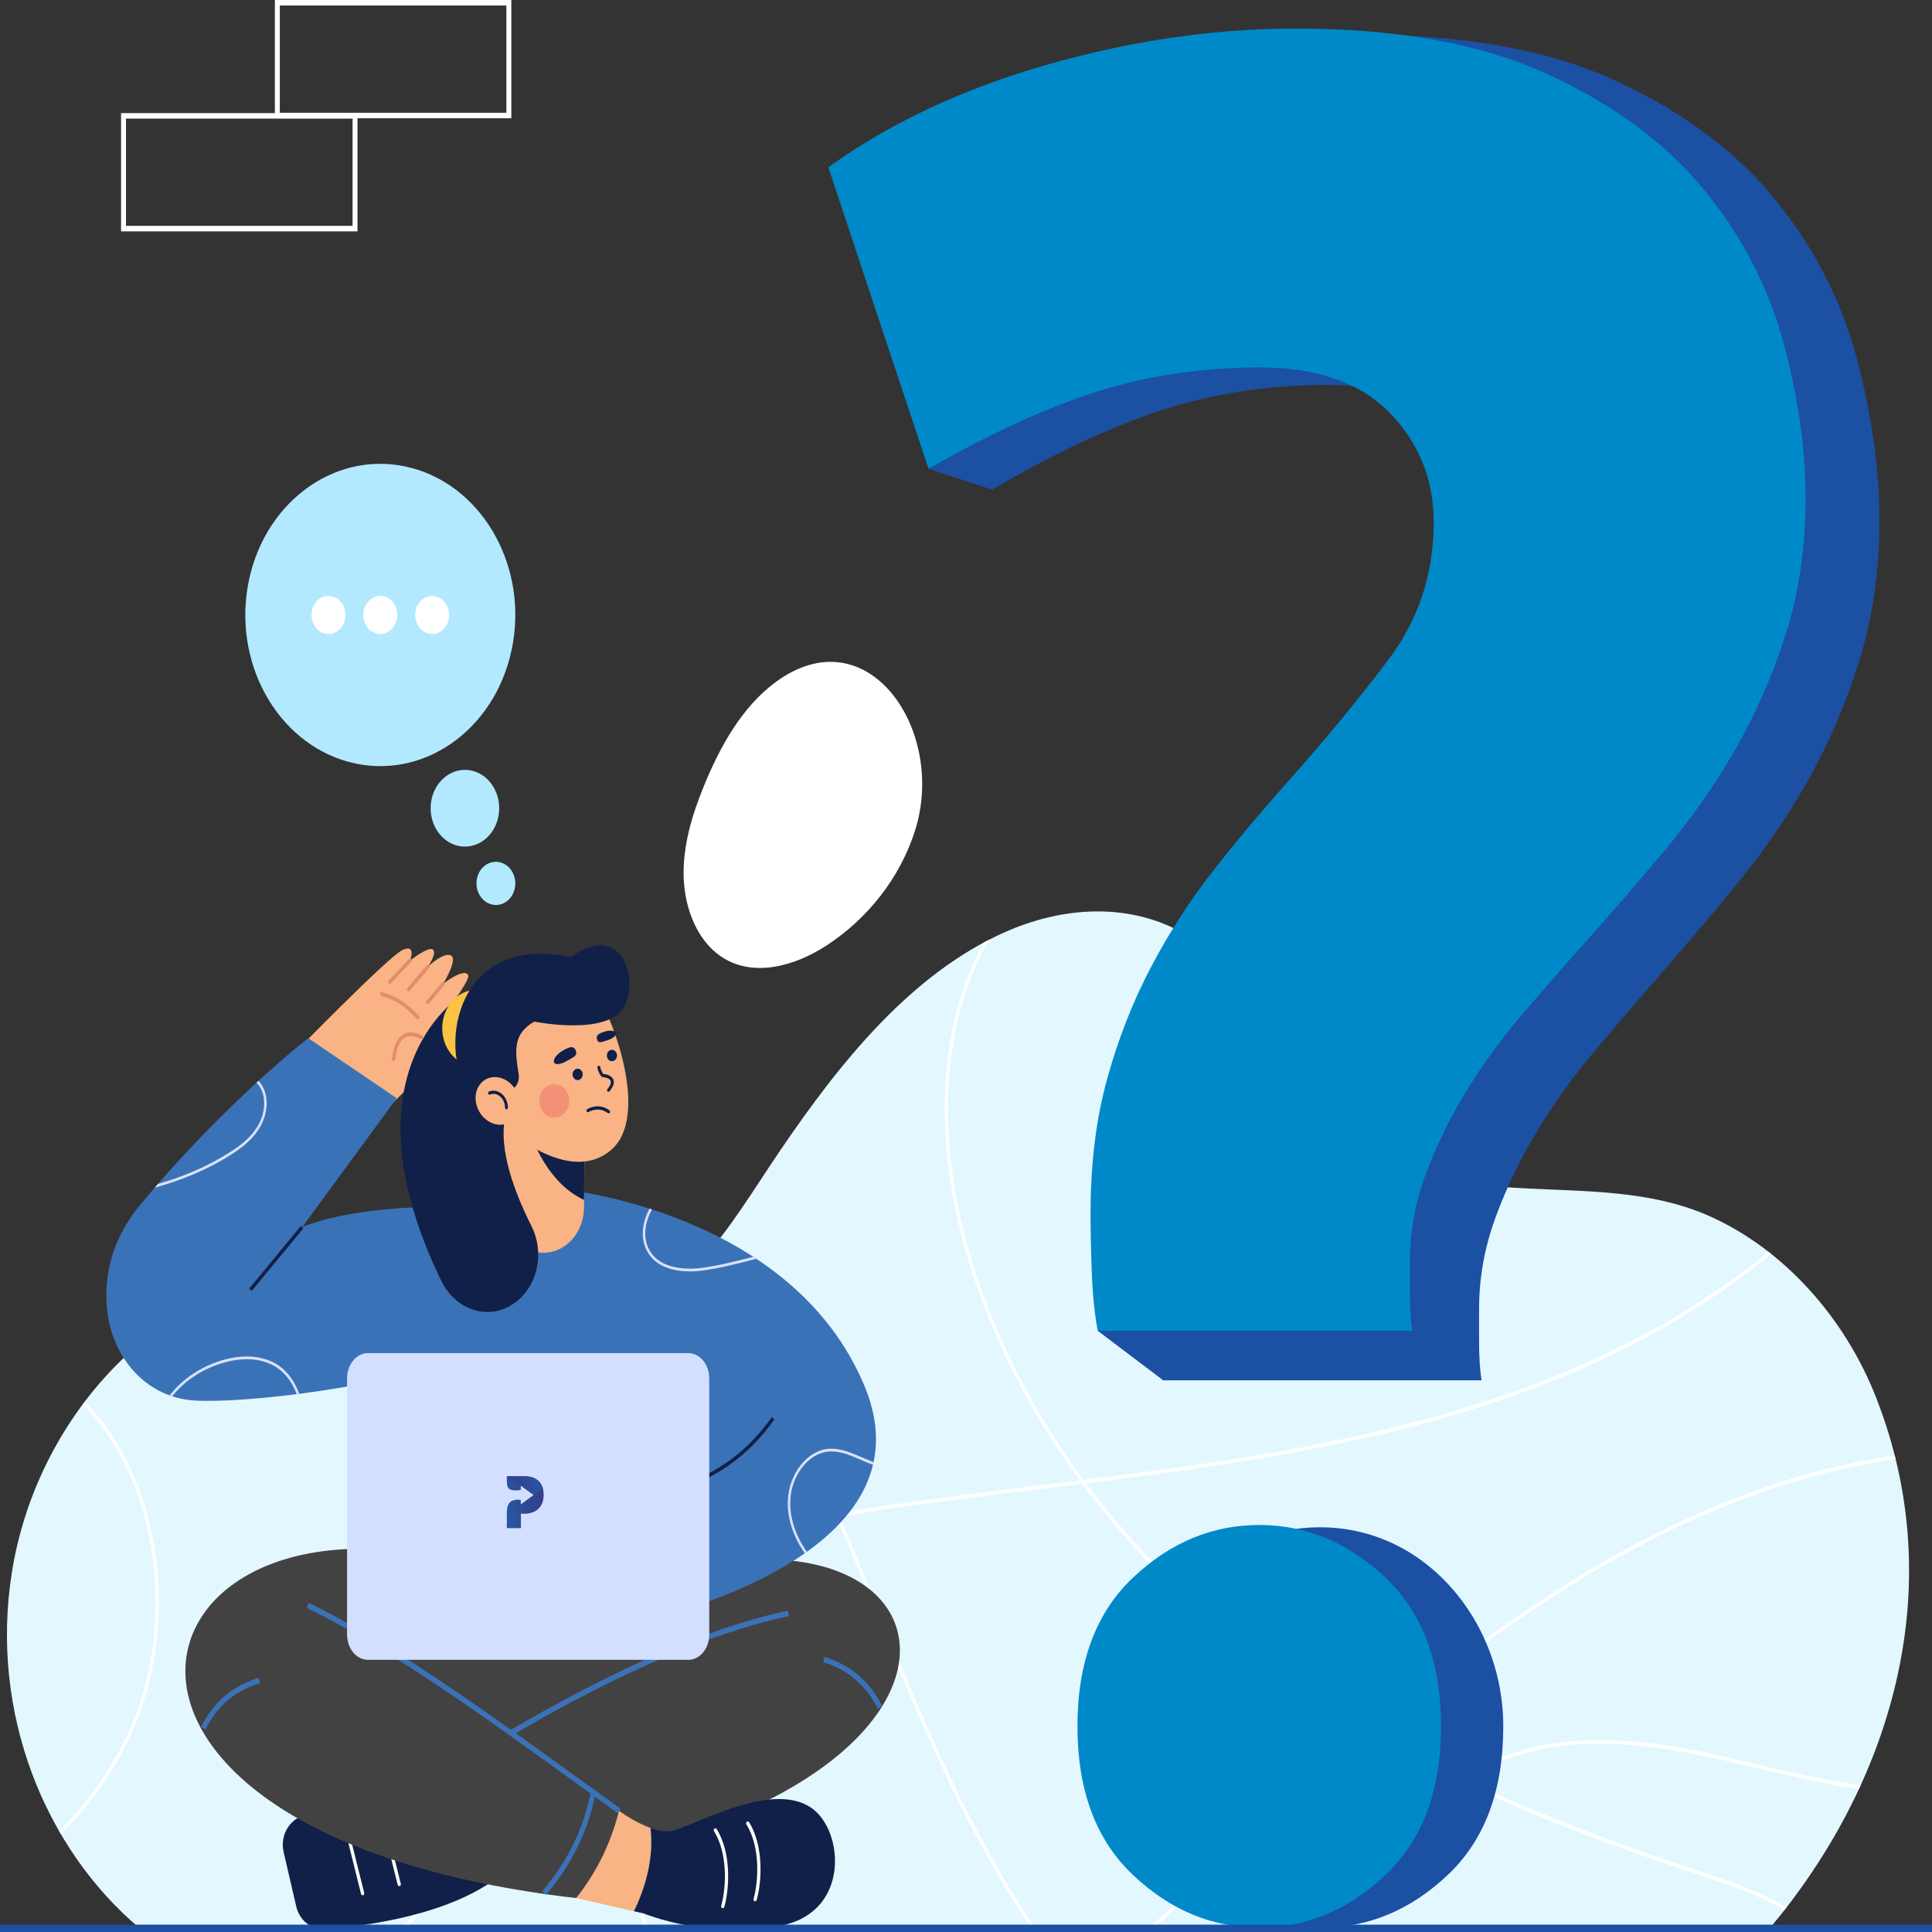 <svg width="450" height="450" viewBox="0 0 450 450" fill="none" xmlns="http://www.w3.org/2000/svg">
<rect x="0" y="0" width="450" height="450" fill="#333333" stroke="none"/>
<path d="M436.97 325.485C429.613 306.745 415.476 291.103 398.5 283.405C380.815 275.388 360.512 278.3 341.881 275.621C325.702 273.282 314.036 265.198 304.375 250.822C295.119 237.046 286.821 221.791 271.685 215.42C259.732 210.388 246.137 211.781 234.25 217.026C212.351 226.696 195.81 247.25 181.881 267.73C169.161 286.424 158.792 306.898 135.268 307.564C124.619 307.871 114.202 304.958 103.798 302.053C91.191 298.527 78.595 295.002 65.613 297.188C34.292 302.453 8.202 331.65 2.738 366.406C-2.387 398.983 10.47 430.579 32.554 449.147H412.185C440.012 416.084 454.619 370.425 436.97 325.485Z" fill="#E3F7FF"/>
<path d="M93.792 449.147H94.839C102.089 440.216 107.774 429.387 111.381 417.364C117.226 397.91 116.982 377.489 110.691 359.868C107.512 350.964 102.917 342.66 98.476 334.636C93.97 326.498 89.316 318.081 86.155 309.057C84.845 305.332 83.881 301.32 83.298 297.234C83.042 297.201 82.774 297.168 82.512 297.134C83.095 301.366 84.089 305.512 85.441 309.37C88.631 318.461 93.304 326.912 97.827 335.082C102.25 343.08 106.827 351.351 109.982 360.181C116.208 377.616 116.446 397.83 110.661 417.097C107.006 429.267 101.202 440.196 93.792 449.147Z" fill="white"/>
<path d="M410.345 412.072C418.173 413.938 425.708 415.617 432.994 416.67C433.125 416.397 433.244 416.124 433.369 415.857C426.018 414.811 418.411 413.125 410.506 411.239C398.476 408.366 385.458 405.261 372.542 405.261C364.542 405.261 356.589 406.454 348.935 409.626C346.036 410.832 343.244 412.358 340.583 414.178C333.673 410.879 326.726 407.273 319.845 403.328C324.839 399.116 329.881 394.991 334.982 391.005C372.839 361.401 407.78 344.626 441.536 339.861C441.464 339.588 441.393 339.308 441.327 339.028C407.482 343.833 372.464 360.655 334.548 390.299C329.339 394.371 324.185 398.589 319.089 402.888C311.351 398.416 303.708 393.498 296.304 388.066C282.887 378.216 266.917 364.16 252.976 345.493C307.006 338.701 362.018 330.151 406.941 296.535C408.649 295.255 410.536 293.749 412.494 292.043C412.28 291.869 412.06 291.703 411.839 291.529C409.97 293.156 408.155 294.595 406.518 295.821C361.607 329.431 306.494 337.915 252.393 344.706C242.536 331.357 233.732 315.682 227.613 297.541C218.089 269.276 218.589 241.538 229 221.445C229.452 220.571 229.929 219.712 230.417 218.859C229.982 219.085 229.554 219.318 229.125 219.545C228.857 220.032 228.589 220.518 228.333 221.011C217.816 241.332 217.292 269.336 226.899 297.841C232.988 315.888 241.708 331.497 251.482 344.813C248.351 345.206 245.22 345.593 242.095 345.979C230.827 347.372 219.179 348.812 207.869 350.444C203.738 351.038 199.542 351.731 195.363 352.604C186.405 331.43 176.566 310.79 163.845 293.076C163.667 293.282 163.482 293.475 163.298 293.675C175.905 311.25 185.685 331.75 194.583 352.764C176.363 356.656 158.667 363.974 149.22 381.002C140.393 396.897 140.399 418.883 149.244 446.328C149.548 447.281 149.863 448.214 150.179 449.147H151C150.649 448.127 150.304 447.101 149.958 446.035C141.202 418.85 141.173 397.117 149.863 381.448C159.202 364.627 176.798 357.409 194.923 353.563C198.083 361.054 201.137 368.599 204.179 376.103L204.506 376.923C215.048 402.981 225.952 428.127 240.232 449.147H241.185C226.774 428.094 215.81 402.788 205.202 376.57L204.869 375.757C201.863 368.312 198.833 360.828 195.696 353.403C199.798 352.55 203.917 351.871 207.964 351.291C219.268 349.658 230.917 348.218 242.179 346.832C245.47 346.426 248.768 346.012 252.066 345.599C266.143 364.573 282.31 378.822 295.887 388.779C303.208 394.151 310.768 399.023 318.417 403.461C305.429 414.458 292.798 426.028 280.464 437.331C276.197 441.243 271.875 445.195 267.518 449.147H268.732C272.839 445.408 276.917 441.683 280.947 437.991C293.369 426.614 306.089 414.958 319.167 403.901C326.012 407.84 332.917 411.432 339.792 414.724C330.387 421.422 322.726 431.792 318.095 444.382C317.512 445.955 317.006 447.548 316.536 449.147H317.339C317.786 447.654 318.256 446.175 318.798 444.702C323.446 432.079 331.167 421.722 340.643 415.131C359.863 424.275 378.738 431.053 394.97 436.431L395.577 436.631C402.417 438.897 409.405 441.216 415.589 444.942C415.768 444.722 415.935 444.502 416.107 444.282C409.827 440.463 402.726 438.11 395.792 435.811L395.179 435.611C379.125 430.286 360.458 423.588 341.446 414.584C343.923 412.938 346.518 411.545 349.202 410.426C369.006 402.215 390.97 407.453 410.345 412.072Z" fill="white"/>
<path d="M34.47 356.709C37.839 372.158 36.333 388.846 30.339 402.495C26.417 411.432 20.744 419.523 13.756 426.474C13.899 426.714 14.042 426.954 14.179 427.194C21.28 420.156 27.042 411.945 31.024 402.875C37.101 389.052 38.625 372.151 35.208 356.502C32.542 344.28 27.179 333.929 19.774 326.438C19.607 326.652 19.441 326.872 19.28 327.092C26.566 334.469 31.839 344.666 34.47 356.709Z" fill="white"/>
<path d="M207.244 160.95C213.899 168.561 216.875 181.377 213.208 193.2C209.661 204.643 201.875 214.12 192.524 220.218C185 225.117 175.191 227.823 167.786 222.684C162.262 218.852 159.393 211.321 159.232 204.043C159.071 196.759 161.262 189.668 163.964 183.043C167.774 173.7 172.899 164.649 180.542 158.964C191.071 151.14 200.851 153.639 207.244 160.95Z" fill="#FEFFFF"/>
<path d="M65.166 26.265H117.946V1.286H65.166V26.265ZM119.095 27.545H64.024V0H119.095V27.545Z" fill="white"/>
<path d="M29.345 52.604H82.125V27.625H29.345V52.604ZM83.268 53.89H28.196V26.345H83.268V53.89Z" fill="white"/>
<path d="M432.423 83.24C428.857 69.965 422.583 57.775 413.607 46.632C404.607 35.489 392.339 26.285 376.798 19.014C361.256 11.736 341.506 8.097 317.554 8.097C298.446 8.097 278.97 10.983 259.131 16.755C239.274 22.546 222.048 30.784 207.44 41.487L226.458 99.942L216.262 109.186L231.048 114.051C245.637 105.5 258.934 99.296 270.929 95.423C282.905 91.578 295.631 89.659 309.125 89.659C322.601 89.659 332.804 93.291 339.732 100.568C346.661 107.866 350.119 116.623 350.119 126.914C350.119 139.33 346.554 150.346 339.458 159.983C332.327 169.62 324.464 179.364 315.851 189.208C309.869 196.045 304.059 203.117 298.446 210.388C292.833 217.685 287.857 225.483 283.559 233.847C279.244 242.184 275.792 251.175 273.173 260.812C270.542 270.456 269.244 281.259 269.244 293.242C269.244 297.107 269.315 301.706 269.518 307.058C269.554 308.044 269.595 309.01 269.649 309.957H255.679L270.929 321.506H345.071C344.69 318.934 344.506 315.941 344.506 312.516C344.506 309.09 344.506 306.518 344.506 304.798C344.506 297.527 345.821 290.356 348.44 283.285C351.054 276.221 354.339 269.489 358.274 263.051C362.202 256.633 366.595 250.529 371.476 244.757C376.339 238.965 381.024 233.514 385.518 228.369C391.494 221.531 397.679 214.253 404.042 206.542C410.405 198.825 416.036 190.714 420.899 182.143C425.768 173.572 429.786 164.269 432.97 154.192C436.149 144.135 437.762 133.118 437.762 121.122C437.762 109.139 435.964 96.51 432.423 83.24Z" fill="#1B50A3"/>
<path d="M293.423 85.58C280.089 85.58 267.512 87.44 255.678 91.165C243.821 94.904 230.684 100.915 216.262 109.186L192.934 38.961C207.375 28.598 224.399 20.627 244.024 15.029C263.625 9.444 282.875 6.651 301.756 6.651C325.428 6.651 344.946 10.17 360.309 17.215C375.661 24.253 387.792 33.157 396.684 43.94C405.554 54.723 411.756 66.519 415.274 79.362C418.78 92.211 420.553 104.434 420.553 116.031C420.553 127.64 418.958 138.304 415.821 148.034C412.673 157.791 408.696 166.795 403.893 175.086C399.083 183.383 393.518 191.234 387.232 198.698C380.94 206.163 374.833 213.207 368.923 219.825C364.476 224.797 359.851 230.082 355.048 235.687C350.226 241.272 345.887 247.177 342 253.388C338.113 259.619 334.863 266.137 332.28 272.975C329.69 279.813 328.393 286.751 328.393 293.789C328.393 295.455 328.393 297.941 328.393 301.26C328.393 304.579 328.571 307.471 328.952 309.957H255.678C254.917 305.812 254.464 301.16 254.286 295.981C254.083 290.796 254.012 286.351 254.012 282.606C254.012 271.009 255.298 260.552 257.899 251.222C260.482 241.892 263.899 233.194 268.161 225.123C272.411 217.026 277.321 209.482 282.875 202.424C288.423 195.379 294.167 188.542 300.077 181.924C308.589 172.4 316.357 162.969 323.405 153.639C330.417 144.315 333.94 133.652 333.94 121.629C333.94 111.679 330.524 103.201 323.678 96.137C316.827 89.099 306.744 85.58 293.423 85.58Z" fill="#0089C9"/>
<path d="M350.143 402.088C350.143 417.057 345.822 428.607 337.167 436.751C328.506 444.915 318.726 448.98 307.804 448.98C296.869 448.98 287.083 444.915 278.435 436.751C269.792 428.607 265.464 417.057 265.464 402.088C265.464 387.14 269.792 375.59 278.435 367.426C291.756 354.836 311.464 352.031 327.066 360.861C340.905 368.705 350.143 384.627 350.143 402.088Z" fill="#1B50A3"/>
<path d="M335.643 402.088C335.643 417.057 331.315 428.607 322.661 436.751C314.006 444.915 304.22 448.98 293.298 448.98C282.363 448.98 272.583 444.915 263.928 436.751C255.286 428.607 250.958 417.057 250.958 402.088C250.958 387.14 255.286 375.59 263.928 367.426C272.583 359.275 282.363 355.196 293.298 355.196C304.22 355.196 314.006 359.275 322.661 367.426C331.315 375.59 335.643 387.14 335.643 402.088Z" fill="#0089C9"/>
<path d="M114.875 183.203C117.369 187.282 116.434 192.84 112.798 195.632C109.155 198.418 104.19 197.379 101.696 193.3C99.208 189.228 100.137 183.663 103.78 180.877C107.417 178.085 112.387 179.131 114.875 183.203Z" fill="#B2E9FF"/>
<path d="M119.952 206.696C119.494 209.422 117.131 211.221 114.679 210.701C112.22 210.188 110.601 207.556 111.06 204.83C111.518 202.097 113.875 200.304 116.333 200.818C118.786 201.331 120.405 203.963 119.952 206.696Z" fill="#B2E9FF"/>
<path d="M119.482 149.72C116.286 168.834 99.857 181.417 82.792 177.838C65.726 174.253 54.482 155.858 57.679 136.751C60.881 117.644 77.31 105.054 94.375 108.64C111.441 112.219 122.685 130.613 119.482 149.72Z" fill="#B2E9FF"/>
<path d="M80.47 143.236C80.47 145.688 78.696 147.674 76.512 147.674C74.321 147.674 72.548 145.688 72.548 143.236C72.548 140.79 74.321 138.804 76.512 138.804C78.696 138.804 80.47 140.79 80.47 143.236Z" fill="white"/>
<path d="M92.542 143.236C92.542 145.688 90.768 147.674 88.583 147.674C86.393 147.674 84.619 145.688 84.619 143.236C84.619 140.79 86.393 138.804 88.583 138.804C90.768 138.804 92.542 140.79 92.542 143.236Z" fill="white"/>
<path d="M104.619 143.236C104.619 145.688 102.845 147.674 100.655 147.674C98.47 147.674 96.696 145.688 96.696 143.236C96.696 140.79 98.47 138.804 100.655 138.804C102.845 138.804 104.619 140.79 104.619 143.236Z" fill="white"/>
<path d="M66.059 431.359L69 444.042C69.762 447.348 72.619 449.58 75.78 449.34C85.411 448.607 105.423 445.968 116.911 436.491L113.643 418.217C97.851 417.21 83.083 418.197 70.292 423.015C67.089 424.221 65.238 427.82 66.059 431.359Z" fill="#102048"/>
<path d="M84.464 441.45C84.298 441.45 84.149 441.33 84.101 441.143L80.155 425.328C80.101 425.101 80.214 424.862 80.423 424.802C80.625 424.735 80.833 424.868 80.893 425.101L84.833 440.91C84.893 441.137 84.774 441.376 84.572 441.436C84.536 441.45 84.5 441.45 84.464 441.45Z" fill="white"/>
<path d="M92.994 439.317C92.827 439.317 92.673 439.19 92.625 439.004L88.679 423.195C88.625 422.962 88.744 422.729 88.947 422.662C89.149 422.602 89.357 422.735 89.417 422.962L93.357 438.777C93.417 439.004 93.298 439.237 93.095 439.304C93.059 439.31 93.024 439.317 92.994 439.317Z" fill="white"/>
<path d="M102.893 362.814L66.184 375.017L93.446 416.83L132.577 420.316L186.559 394.764L166.048 360.201L102.893 362.814Z" fill="#434242"/>
<path d="M148.143 368.625C228.75 341.907 241.708 421.675 115.934 436.191C111.494 430.599 106.303 420.882 104.244 412.765L170.661 378.402L148.143 368.625Z" fill="#434242"/>
<path d="M151.566 425.788C147.798 424.442 144.185 421.769 144.185 421.769L131.232 426.321L134.196 442.096L147.655 445.162C151.756 436.764 151.994 429.867 151.566 425.788Z" fill="#F9B384"/>
<path d="M104.53 413.318L103.952 412.212C117.81 403.195 153.304 381.535 183.536 375.15L183.75 376.41C153.685 382.761 118.333 404.341 104.53 413.318Z" fill="#3A72B7"/>
<path d="M102.893 362.814C27.863 346.845 8.429 427.58 134.196 442.096C138.643 436.504 142.125 429.886 144.184 421.769C124.863 407.3 103.268 393.538 79.589 380.435L102.893 362.814Z" fill="#434242"/>
<path d="M143.875 422.309C140.31 419.763 136.589 417.077 132.649 414.231C112.887 399.942 90.482 383.754 71.452 374.517L71.911 373.337C91.03 382.614 113.47 398.836 133.274 413.151C137.208 416.004 140.929 418.69 144.494 421.229L143.875 422.309Z" fill="#3A72B7"/>
<path d="M47.845 402.848L46.839 402.228C49.655 396.517 54.167 392.665 60.25 390.785L60.554 392.018C54.703 393.831 50.542 397.376 47.845 402.848Z" fill="#3A72B7"/>
<path d="M204.441 397.99C201.744 392.518 197.583 388.972 191.732 387.153L192.036 385.92C198.119 387.806 202.625 391.658 205.441 397.37L204.441 397.99Z" fill="#3A72B7"/>
<path d="M127.173 441.39L126.333 440.517C132.339 433.319 136.024 425.721 137.607 417.291L138.726 417.55C137.101 426.214 133.321 434.019 127.173 441.39Z" fill="#3A72B7"/>
<path d="M188.988 421.096C179.375 414.444 160.738 425.934 156.06 426.514C154.696 426.681 153.119 426.347 151.565 425.788C151.994 429.866 151.756 436.764 147.655 445.162L149.94 445.681C149.94 445.681 165.744 452.166 182.512 448.387C197.982 444.908 196.542 426.321 188.988 421.096Z" fill="#102048"/>
<path d="M175.881 442.843C175.845 442.843 175.81 442.836 175.768 442.823C175.566 442.749 175.458 442.509 175.518 442.289C176.661 438.237 177.161 430.273 173.851 424.921C173.732 424.728 173.774 424.462 173.947 424.328C174.119 424.195 174.357 424.242 174.482 424.435C177.947 430.04 177.435 438.337 176.25 442.543C176.197 442.723 176.048 442.843 175.881 442.843Z" fill="white"/>
<path d="M168.345 444.442C168.309 444.442 168.268 444.435 168.232 444.422C168.03 444.355 167.917 444.109 167.982 443.889C169.125 439.837 169.619 431.873 166.315 426.528C166.196 426.328 166.238 426.061 166.411 425.928C166.583 425.794 166.821 425.848 166.94 426.041C170.405 431.639 169.899 439.937 168.708 444.149C168.661 444.329 168.506 444.442 168.345 444.442Z" fill="white"/>
<path d="M89.619 258.72C89.619 258.72 108.512 240.732 107.815 237.313C107.315 234.867 101.964 238.453 101.964 238.453C101.964 238.453 109.47 228.483 109.083 227.27C108.405 225.11 103.214 229.142 103.214 229.142C103.214 229.142 106.72 223.484 105.042 222.564C103.369 221.638 99.708 225.13 99.708 225.13C99.708 225.13 101.845 221.985 100.839 221.165C99.839 220.339 95.506 223.724 95.506 223.724C95.506 223.724 97.059 219.765 93.756 221.272C90.458 222.771 67.304 246.557 67.304 246.557L89.619 258.72Z" fill="#F9B384"/>
<path d="M97.351 237.386C97.256 237.386 97.167 237.346 97.089 237.273C93.851 233.954 92.417 233.148 88.839 231.915C88.637 231.848 88.524 231.608 88.589 231.382C88.649 231.155 88.863 231.028 89.066 231.102C92.774 232.375 94.25 233.214 97.607 236.64C97.762 236.8 97.774 237.073 97.631 237.246C97.554 237.34 97.452 237.386 97.351 237.386Z" fill="#E28B6D"/>
<path d="M91.655 247.143L91.601 247.137C91.393 247.103 91.25 246.89 91.28 246.657C91.649 243.684 92.488 241.825 93.833 240.972C94.988 240.245 96.488 240.319 98.297 241.192C98.488 241.292 98.577 241.538 98.494 241.758C98.411 241.972 98.184 242.072 97.994 241.978C96.417 241.219 95.143 241.132 94.208 241.718C93.095 242.418 92.363 244.118 92.036 246.777C92.006 246.99 91.845 247.143 91.655 247.143Z" fill="#E28B6D"/>
<path d="M90.762 229.156C90.661 229.156 90.559 229.109 90.488 229.022C90.345 228.849 90.351 228.582 90.506 228.423L95.244 223.417C95.399 223.257 95.637 223.264 95.786 223.431C95.928 223.604 95.922 223.877 95.768 224.037L91.024 229.042C90.952 229.116 90.857 229.156 90.762 229.156Z" fill="#E28B6D"/>
<path d="M95.155 230.868C95.059 230.868 94.964 230.828 94.887 230.748C94.738 230.588 94.732 230.315 94.881 230.142L99.434 224.83C99.577 224.657 99.821 224.65 99.976 224.817C100.125 224.983 100.131 225.25 99.982 225.423L95.428 230.735C95.357 230.822 95.256 230.868 95.155 230.868Z" fill="#E28B6D"/>
<path d="M99.637 233.861C99.548 233.861 99.453 233.821 99.381 233.748C99.226 233.581 99.214 233.314 99.363 233.141L102.935 228.849C103.078 228.676 103.322 228.669 103.47 228.829C103.625 228.989 103.637 229.256 103.494 229.429L99.917 233.721C99.845 233.814 99.744 233.861 99.637 233.861Z" fill="#E28B6D"/>
<path d="M161 379.056L91.911 382.048L84.274 311.53C84.274 311.53 107.405 286.964 116.304 277.921L131.327 277.061C177.935 300.78 170.304 330.404 161 379.056Z" fill="#3A72B7"/>
<path d="M131.327 277.061C131.327 277.061 184.649 282.166 201.458 323.073C217.905 363.094 150.31 377.35 150.31 377.35L131.327 277.061Z" fill="#3A72B7"/>
<path d="M70.375 285.825L92.411 255.801L71.803 241.818C63.208 248.516 46.589 263.672 32.5 280.833C29.393 284.618 26.964 289.044 25.744 293.916C24.696 298.074 24.506 302.18 25.095 306.205C26.625 316.682 33.988 324.773 43.815 326.066C52.208 327.165 84.274 324.353 110.232 315.809L117.863 282.819C113.94 280.326 84.786 279.887 70.375 285.825Z" fill="#3A72B7"/>
<path d="M160.744 296.135C157.238 296.135 152.161 295.255 150.304 290.523C149.083 287.404 149.946 283.965 151.286 281.512C151.476 281.572 151.667 281.639 151.857 281.699C150.548 284.012 149.667 287.304 150.827 290.263C152.554 294.668 157.369 295.495 160.726 295.495C161.905 295.495 162.911 295.388 163.53 295.308C167.506 294.768 171.536 293.742 175.446 292.729C175.685 292.889 175.929 293.049 176.167 293.202C176.054 293.235 175.941 293.262 175.821 293.295C171.821 294.322 167.691 295.388 163.601 295.941C162.964 296.028 161.946 296.135 160.744 296.135Z" fill="#D8E1FB"/>
<path d="M187.452 361.788C184.75 357.956 183.333 353.604 183.506 349.458C183.756 343.36 187.911 337.989 192.762 337.475C193.059 337.442 193.357 337.429 193.655 337.429C196.095 337.429 198.434 338.442 200.708 339.421C201.619 339.815 202.542 340.215 203.476 340.554C203.428 340.761 203.381 340.968 203.333 341.174C202.375 340.828 201.428 340.428 200.5 340.021C198.184 339.022 195.982 338.069 193.667 338.069C193.381 338.069 193.101 338.082 192.815 338.115C188.238 338.602 184.315 343.7 184.077 349.485C183.911 353.504 185.297 357.729 187.94 361.441C187.78 361.561 187.613 361.675 187.452 361.788Z" fill="#D8E1FB"/>
<path d="M40.113 325.219C39.917 325.152 39.726 325.072 39.53 324.999C42.518 321.154 46.863 318.248 51.934 316.775C53.857 316.222 55.72 315.948 57.476 315.948C60.905 315.948 63.917 317.001 66.125 319.034C67.762 320.56 68.899 322.533 69.714 324.646C69.518 324.666 69.316 324.692 69.119 324.719C68.345 322.753 67.274 320.934 65.756 319.534C63.655 317.588 60.774 316.588 57.476 316.588C55.774 316.588 53.952 316.855 52.077 317.401C47.208 318.808 43.024 321.567 40.113 325.219Z" fill="#D8E1FB"/>
<path d="M36.03 276.641C36.274 276.354 36.524 276.061 36.774 275.774C42.661 274.068 48.387 271.702 53.679 268.29C55.75 266.957 58.083 265.258 59.708 262.792C61.387 260.233 61.952 257.207 61.214 254.694C60.929 253.708 60.411 252.842 59.768 252.155C59.917 252.022 60.059 251.882 60.208 251.749C60.899 252.502 61.452 253.428 61.762 254.494C62.554 257.2 61.958 260.446 60.167 263.172C58.482 265.738 56.089 267.477 53.964 268.843C48.351 272.469 42.262 274.908 36.03 276.641Z" fill="#D8E1FB"/>
<path d="M136.202 261.386L136.196 262.479L136.042 279.48L136.024 281.319C135.994 284.205 134.935 286.818 133.232 288.717C131.542 290.597 129.208 291.783 126.625 291.803C121.417 291.836 117.161 287.151 117.107 281.313L116.929 260.299L136.202 261.386Z" fill="#F9B384"/>
<path d="M136.196 262.479L136.042 279.48C127.601 275.634 124.125 265.404 124.125 265.404L136.196 262.479Z" fill="#102048"/>
<path d="M139.536 232.808C142.56 236.873 151.393 259.899 142.44 267.757C132.363 276.594 117.03 262.065 117.03 262.065L114.976 235.247L128.286 231.315L139.536 232.808Z" fill="#F9B384"/>
<path d="M108.196 231.328C108.196 231.328 78.678 248.569 102.744 298.254C105.839 304.638 112.684 307.424 118.542 304.305C124.827 300.966 127.202 292.369 123.792 285.584C119.857 277.753 116.053 267.67 117.678 260.166L108.196 231.328Z" fill="#102048"/>
<path d="M118.97 239.486C118.97 244.431 115.393 248.429 110.982 248.429C106.571 248.429 103 244.431 103 239.486C103 234.554 106.571 230.548 110.982 230.548C115.393 230.548 118.97 234.554 118.97 239.486Z" fill="#FBC343"/>
<path d="M120.804 250.229C119.941 244.657 119.417 240.825 124.452 237.953C124.452 237.953 142.196 241.565 145.583 234.074C148.97 226.576 143.81 214.747 133 222.964C105.339 216.913 101.625 245.904 110.018 255.561L118.292 254.141C119.958 253.854 121.095 252.088 120.804 250.229Z" fill="#102048"/>
<path d="M135.726 250.249C135.726 250.975 135.196 251.568 134.542 251.568C133.893 251.568 133.363 250.975 133.363 250.249C133.363 249.516 133.893 248.929 134.542 248.929C135.196 248.929 135.726 249.516 135.726 250.249Z" fill="#102048"/>
<path d="M143.708 245.844C143.708 246.577 143.179 247.17 142.53 247.17C141.875 247.17 141.351 246.577 141.351 245.844C141.351 245.117 141.875 244.524 142.53 244.524C143.179 244.524 143.708 245.117 143.708 245.844Z" fill="#102048"/>
<path d="M141.714 254.314C141.631 254.314 141.548 254.281 141.482 254.207C141.351 254.068 141.345 253.828 141.47 253.681C141.946 253.121 142.464 252.341 142.244 251.775C142.018 251.182 141.06 250.929 140.625 250.929C139.685 250.929 139.232 249.049 139.149 248.676C139.107 248.476 139.214 248.276 139.393 248.223C139.571 248.176 139.756 248.296 139.798 248.503C139.97 249.296 140.363 250.175 140.625 250.175C141.071 250.175 142.452 250.415 142.857 251.475C143.149 252.235 142.845 253.148 141.952 254.194C141.887 254.274 141.804 254.314 141.714 254.314Z" fill="#102048"/>
<path d="M141.774 259.326C141.708 259.326 141.643 259.306 141.583 259.26C139.363 257.58 137.125 258.993 137.101 259.006C136.94 259.106 136.738 259.046 136.643 258.866C136.554 258.686 136.607 258.46 136.768 258.353C136.875 258.287 139.399 256.7 141.958 258.64C142.113 258.76 142.155 258.993 142.048 259.16C141.988 259.266 141.881 259.326 141.774 259.326Z" fill="#102048"/>
<path d="M134.03 244.531C134.696 245.937 133.53 246.223 132.161 247.043C130.792 247.856 129.387 248.156 129.065 247.476C128.744 246.803 129.595 245.597 130.964 244.777C132.339 243.964 133.506 243.431 134.03 244.531Z" fill="#102048"/>
<path d="M139.024 241.972C139.321 243.238 140.161 242.685 141.381 242.325C142.607 241.965 143.595 241.278 143.452 240.679C143.315 240.079 142.208 239.879 140.982 240.239C139.762 240.599 138.798 240.999 139.024 241.972Z" fill="#102048"/>
<path d="M129.101 260.306C127.179 260.306 125.625 258.56 125.625 256.414C125.625 254.261 127.179 252.515 129.101 252.515C131.024 252.515 132.577 254.261 132.577 256.414C132.577 258.56 131.024 260.306 129.101 260.306Z" fill="#F39176"/>
<path d="M118.768 252.248C121.113 254.274 121.72 257.78 120.131 260.086C118.542 262.392 115.351 262.618 113.012 260.599C110.673 258.58 110.065 255.067 111.655 252.762C113.244 250.456 116.429 250.229 118.768 252.248Z" fill="#F9B384"/>
<path d="M117.958 258.38C117.774 258.38 117.625 258.213 117.625 258.006C117.625 256.9 117.149 255.88 116.339 255.274C115.655 254.754 114.833 254.634 114.149 254.947C113.976 255.021 113.78 254.934 113.714 254.741C113.643 254.554 113.726 254.334 113.893 254.254C114.786 253.848 115.839 254.001 116.714 254.654C117.702 255.4 118.298 256.653 118.298 258.006C118.298 258.213 118.149 258.38 117.958 258.38Z" fill="#102048"/>
<path d="M58.601 300.713L58.042 300.127L70.095 285.531L70.655 286.118L58.601 300.713Z" fill="#102048"/>
<path d="M155 348.272L154.78 347.452C163.554 344.459 172.066 340.874 179.786 330.071L180.381 330.604C172.53 341.6 163.893 345.233 155 348.272Z" fill="#102048"/>
<path d="M160.333 315.169H85.703C83.018 315.169 80.839 317.808 80.839 321.054V380.715C80.839 383.967 83.018 386.606 85.703 386.606H160.333C163.018 386.606 165.196 383.967 165.196 380.715V321.054C165.196 317.808 163.018 315.169 160.333 315.169Z" fill="#D3DFFF"/>
<path d="M0 450H450V448.287H0V450Z" fill="#1B50A3"/>
<path d="M118.042 355.93H121.333V352.577H122.167C124.619 352.577 126.625 351.198 126.625 348.212V348.105C126.625 345.22 124.803 343.833 122.137 343.84L118.047 343.853C118.012 346.573 118.024 347.399 121.297 347.072V346.013L124.309 348.205L121.297 350.405V349.345C117.22 348.965 118.196 352.011 118.042 355.93Z" fill="url(#paint0_linear_551_925)"/>
<path d="M126.399 346.553C125.917 345.166 124.738 343.854 122.137 343.854H118.131L121.298 346.02L124.309 348.219L126.399 346.553Z" fill="url(#paint1_linear_551_925)"/>
<defs>
<linearGradient id="paint0_linear_551_925" x1="126.553" y1="348.545" x2="117.984" y2="350.715" gradientUnits="userSpaceOnUse">
<stop stop-color="#333D8D"/>
<stop offset="1" stop-color="#29569F"/>
</linearGradient>
<linearGradient id="paint1_linear_551_925" x1="118.131" y1="346.04" x2="126.399" y2="346.04" gradientUnits="userSpaceOnUse">
<stop stop-color="#333D8D"/>
<stop offset="1" stop-color="#29569F"/>
</linearGradient>
</defs>
</svg>
